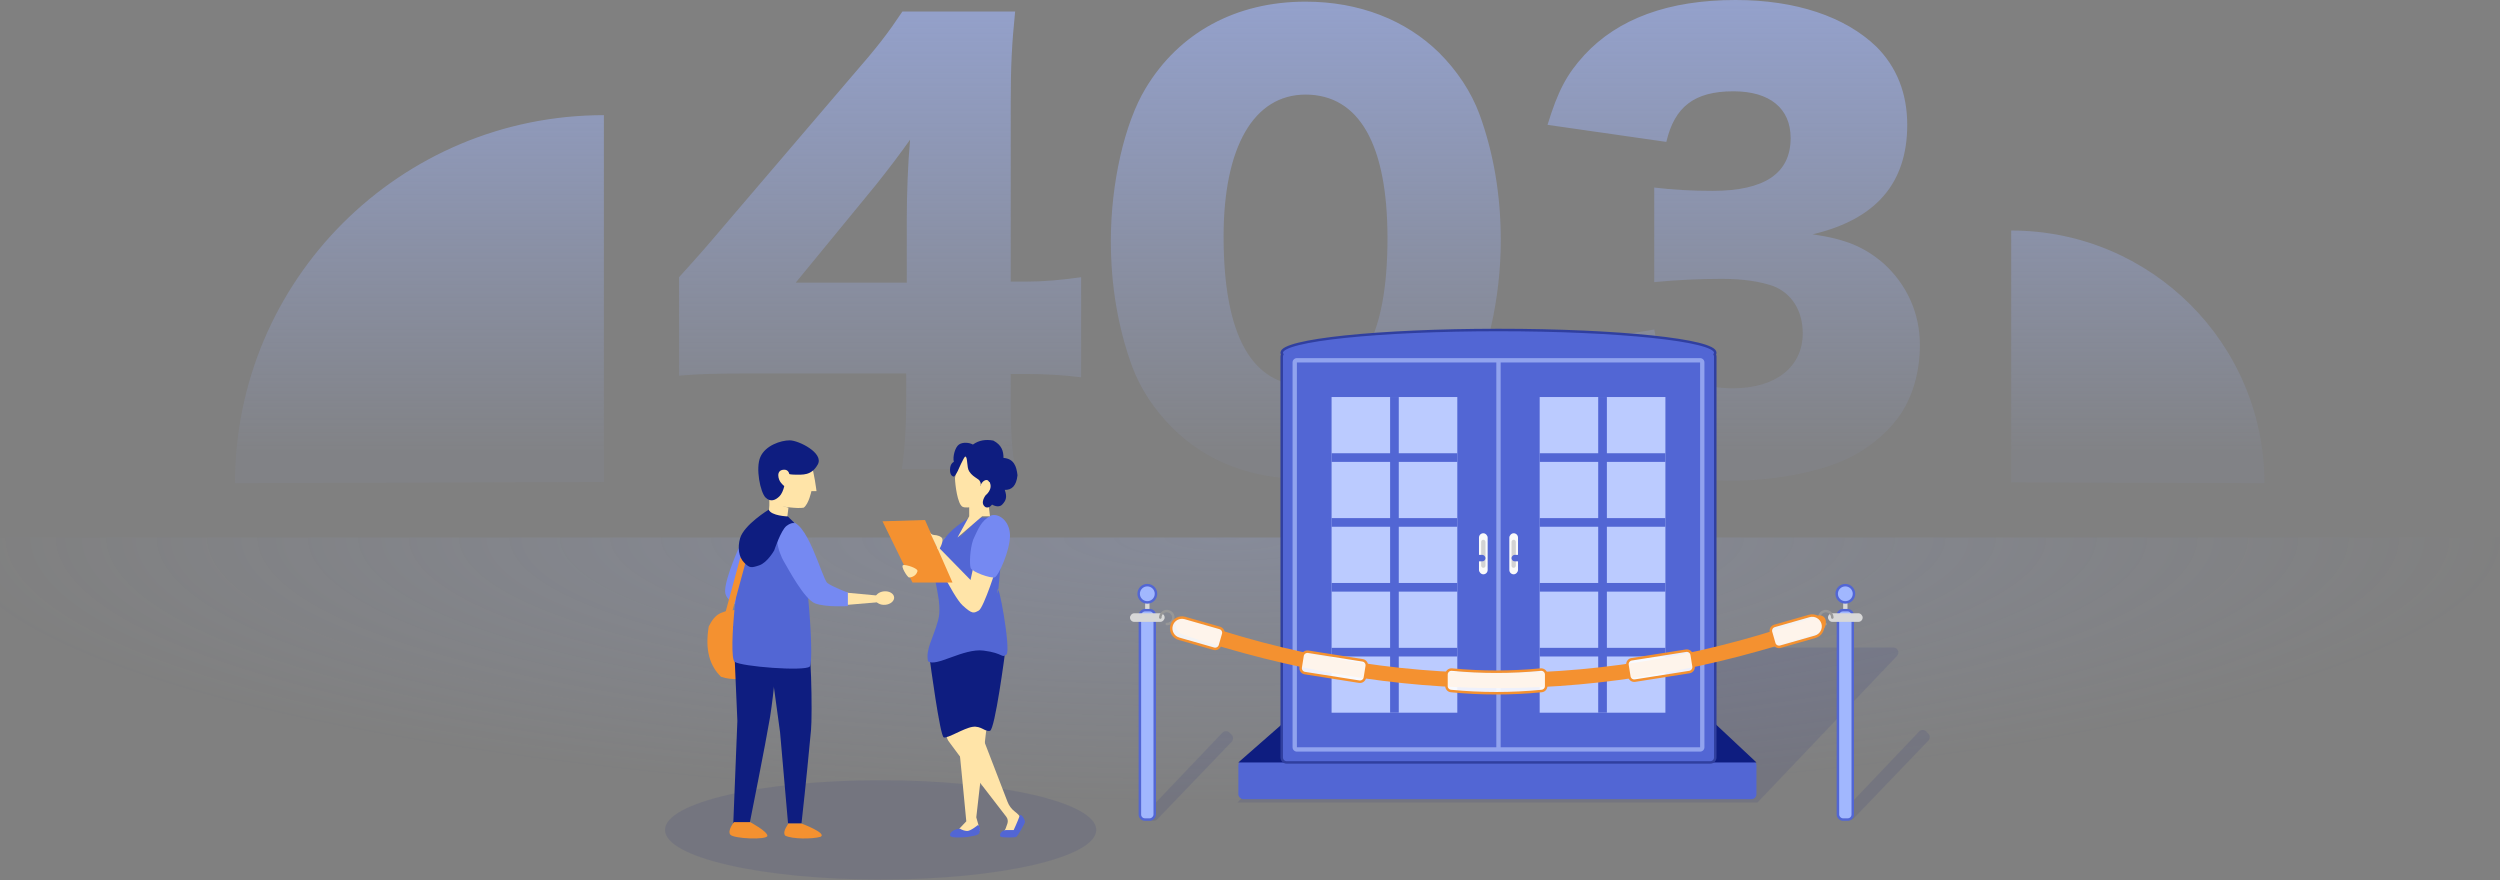 <svg xmlns="http://www.w3.org/2000/svg" width="1000" height="352" viewBox="0 0 1000 352">
  <rect x="0" y="0" width="1000" height="352" fill="#808080" stroke="none"/>
  <defs>
    <radialGradient id="403pic-a" cx="49.015%" cy="100%" r="100%" fx="49.015%" fy="100%" gradientTransform="matrix(0 1 -.512 0 1.003 .51)">
      <stop offset="0%" stop-color="#A1B7FE" stop-opacity=".2"/>
      <stop offset="100%" stop-color="#A1B7FE" stop-opacity="0"/>
    </radialGradient>
    <linearGradient id="403pic-b" x1="53.231%" x2="53.231%" y1="93.49%" y2="0%">
      <stop offset="0%" stop-color="#A1B7FE" stop-opacity=".05"/>
      <stop offset="100%" stop-color="#A1B7FE" stop-opacity=".6"/>
    </linearGradient>
  </defs>
  <g fill="none" fill-rule="evenodd">
    <rect width="1000" height="106.204" y="215" fill="url(#403pic-a)" transform="matrix(1 0 0 -1 0 536.204)"/>
    <path fill="url(#403pic-b)" d="M905.777,193.269 L804.478,192.954 C804.478,170.566 804.478,136.985 804.478,92.209 C860.424,92.209 905.777,137.455 905.777,193.269 Z M94,193.269 C94,111.969 160.062,46.063 241.554,46.063 C241.554,111.284 241.554,160.2 241.554,192.81 L94,193.269 Z M271.634,150.26 L271.634,110.88 C281.534,99.88 281.534,99.88 292.754,86.68 L340.494,30.8 C351.054,18.7 355.234,13.2 360.954,4.62 L406.054,4.62 C404.734,17.6 404.294,26.4 404.294,41.14 L404.294,112.64 L410.674,112.64 C417.494,112.64 424.754,111.98 432.454,110.88 L432.454,150.92 C425.854,150.04 417.714,149.6 410.894,149.6 L404.294,149.6 L404.294,160.6 C404.294,172.92 404.734,179.3 406.054,187.66 L360.734,187.66 C361.834,180.18 362.494,170.94 362.494,160.16 L362.494,149.38 L300.234,149.38 C285.934,149.38 279.774,149.6 271.634,150.26 Z M362.714,113.08 L362.714,87.56 C362.714,77.66 363.154,65.56 364.034,55.88 C359.634,62.04 356.334,66.44 350.394,73.92 L318.274,113.08 L362.714,113.08 Z M522.214,191.62 C500.654,191.62 482.394,184.58 468.974,171.16 C461.714,163.9 456.214,155.54 452.914,146.74 C447.194,131.12 444.334,114.18 444.334,96.36 C444.334,73.26 449.834,49.28 458.194,35.42 C471.614,12.98 494.494,0.66 522.214,0.66 C543.554,0.66 562.254,7.92 575.674,21.12 C582.934,28.38 588.434,36.74 591.734,45.54 C597.454,61.16 600.314,78.1 600.314,96.14 C600.314,119.24 594.814,143.44 586.454,157.3 C573.254,179.3 550.154,191.62 522.214,191.62 Z M522.214,37.84 C501.534,37.84 489.434,58.74 489.434,94.6 C489.434,133.98 500.654,154.22 522.434,154.22 C543.994,154.22 554.994,134.42 554.994,95.26 C554.994,57.64 543.554,37.84 522.214,37.84 Z M615.054,139.92 L661.694,131.78 C663.014,139.04 664.334,142.12 667.854,145.86 C673.794,152.02 682.594,155.32 693.154,155.32 C710.314,155.32 721.094,146.74 721.094,133.32 C721.094,124.3 716.694,117.26 709.214,114.4 C704.154,112.64 697.334,111.54 688.754,111.54 C680.174,111.54 670.274,111.98 661.694,112.86 L661.694,75.02 C669.174,75.9 676.434,76.34 685.014,76.34 C705.914,76.34 716.254,69.3 716.254,55.22 C716.254,43.34 707.894,36.52 693.374,36.52 C677.754,36.52 669.834,42.68 666.534,56.76 L619.014,49.94 C623.194,36.3 626.714,29.7 633.754,22 C647.174,7.48 667.414,0 694.254,0 C718.234,0 738.034,6.6 750.574,18.7 C758.714,26.84 762.894,37.4 762.894,49.94 C762.894,73.26 750.354,87.78 725.054,93.72 C738.474,95.7 745.734,98.78 753.434,105.38 C762.674,113.74 767.954,125.18 767.954,137.94 C767.954,149.16 764.874,159.5 759.154,167.2 C754.314,173.8 746.614,179.96 738.474,183.7 C727.034,188.98 709.214,192.28 692.714,192.28 C672.914,192.28 653.114,187.66 641.454,179.96 C631.334,173.36 623.634,163.68 618.794,151.58 C617.474,148.5 616.594,145.64 615.054,139.92 Z"/>
    <g transform="translate(266 132)">
      <g transform="translate(185.052)">
        <path fill="#0E1D80" fill-opacity=".1" d="M103.806 127L306.284 127C307.389 127 308.284 127.895 308.284 129 308.284 129.513 308.087 130.007 307.733 130.379L251.948 189 43.948 189 102.357 127.621C102.734 127.225 103.258 127 103.806 127zM40.793 161.076L41.618 161.934C42.361 162.708 42.362 163.93 41.619 164.704L11.872 195.709C11.494 196.102 10.973 196.324 10.428 196.324L7.813 196.324C6.992 196.324 6.326 195.659 6.326 194.837 6.326 194.456 6.473 194.089 6.736 193.812L37.902 161.082C38.664 160.282 39.93 160.251 40.73 161.013 40.752 161.033 40.773 161.054 40.793 161.076zM319.467 160.614L320.292 161.473C321.035 162.247 321.035 163.469 320.293 164.243L290.545 195.248C290.168 195.641 289.647 195.863 289.102 195.863L286.487 195.863C285.666 195.863 285 195.197 285 194.376 285 193.995 285.147 193.628 285.41 193.351L316.576 160.621C317.338 159.821 318.604 159.79 319.404 160.552 319.425 160.572 319.446 160.593 319.467 160.614z"/>
        <g transform="translate(44.294)">
          <rect width="207.235" height="15.568" y="172.108" fill="#5266D4" rx="2"/>
          <polygon fill="#0E1D80" points="17.758 157.405 190.618 157.405 207.235 172.973 0 172.973"/>
          <path fill="#5266D4" stroke="#303F9F" d="M190.539,9.734 C190.681,10.008 190.76,10.319 190.76,10.649 L190.76,170.973 C190.76,172.077 189.865,172.973 188.76,172.973 L19.342,172.973 C18.237,172.973 17.342,172.077 17.342,170.973 L17.342,10.649 C17.342,10.319 17.422,10.008 17.563,9.734 C17.416,9.518 17.342,9.301 17.342,9.081 C17.342,4.066 56.163,0 104.051,0 C151.939,0 190.76,4.066 190.76,9.081 C190.76,9.301 190.686,9.518 190.539,9.734 Z"/>
          <path fill="#BBCBFF" fill-opacity=".6" fill-rule="nonzero" d="M103.184,166.919 L103.184,12.973 L23.411,12.973 L23.411,166.919 L103.184,166.919 Z M104.918,166.919 L184.691,166.919 L184.691,12.973 L104.918,12.973 L104.918,166.919 Z M23.411,11.243 L184.691,11.243 C185.648,11.243 186.425,12.018 186.425,12.973 L186.425,166.919 C186.425,167.874 185.648,168.648 184.691,168.648 L23.411,168.648 C22.454,168.648 21.677,167.874 21.677,166.919 L21.677,12.973 C21.677,12.018 22.454,11.243 23.411,11.243 Z"/>
          <rect width="50.291" height="126.27" x="37.285" y="26.811" fill="#BBCBFF"/>
          <path fill="#5266D4" fill-rule="nonzero" d="M60.696,49.297 L60.696,26.811 L64.165,26.811 L64.165,49.297 L87.576,49.297 L87.576,52.757 L64.165,52.757 L64.165,75.243 L87.576,75.243 L87.576,78.703 L64.165,78.703 L64.165,101.189 L87.576,101.189 L87.576,104.649 L64.165,104.649 L64.165,127.135 L87.576,127.135 L87.576,130.594 L64.165,130.594 L64.165,153.081 L60.696,153.081 L60.696,130.594 L37.285,130.594 L37.285,127.135 L60.696,127.135 L60.696,104.649 L37.285,104.649 L37.285,101.189 L60.696,101.189 L60.696,78.703 L37.285,78.703 L37.285,75.243 L60.696,75.243 L60.696,52.757 L37.285,52.757 L37.285,49.297 L60.696,49.297 Z"/>
          <rect width="50.291" height="126.27" x="120.526" y="26.811" fill="#BBCBFF"/>
          <path fill="#5266D4" fill-rule="nonzero" d="M143.937,49.297 L143.937,26.811 L147.406,26.811 L147.406,49.297 L170.817,49.297 L170.817,52.757 L147.406,52.757 L147.406,75.243 L170.817,75.243 L170.817,78.703 L147.406,78.703 L147.406,101.189 L170.817,101.189 L170.817,104.649 L147.406,104.649 L147.406,127.135 L170.817,127.135 L170.817,130.594 L147.406,130.594 L147.406,153.081 L143.937,153.081 L143.937,130.594 L120.526,130.594 L120.526,127.135 L143.937,127.135 L143.937,104.649 L120.526,104.649 L120.526,101.189 L143.937,101.189 L143.937,78.703 L120.526,78.703 L120.526,75.243 L143.937,75.243 L143.937,52.757 L120.526,52.757 L120.526,49.297 L143.937,49.297 Z"/>
          <g transform="translate(90.178 81.297)">
            <rect width="3.468" height="16.432" x="6.07" fill="#FAFAFA" rx="1.734"/>
            <rect width="1.734" height="11.243" x="6.937" y="2.595" fill="#D3D3D3" rx=".867"/>
            <rect width="8.671" height="2.595" y="8.649" fill="#5266D4" rx="1.297"/>
          </g>
          <g transform="matrix(-1 0 0 1 117.925 81.297)">
            <rect width="3.468" height="16.432" x="6.07" fill="#FAFAFA" rx="1.734"/>
            <rect width="1.734" height="11.243" x="6.937" y="2.595" fill="#D3D3D3" rx=".867"/>
            <rect width="8.671" height="2.595" y="8.649" fill="#5266D4" rx="1.297"/>
          </g>
        </g>
        <g transform="translate(0 102.054)">
          <g transform="translate(276.675)">
            <rect width="1.734" height="10.378" x="9.538" y="4.324" fill="#D8D8D8"/>
            <rect width="5.937" height="83.757" x="7.437" y="10.014" fill="#A1B7FE" stroke="#5266D4" rx="2"/>
            <ellipse cx="10.405" cy="3.459" fill="#A1B7FE" stroke="#5266D4" rx="3.468" ry="3.459"/>
            <rect width="13.873" height="3.459" x="3.468" y="11.243" fill="#D8D8D8" rx="1.73"/>
            <path stroke="#979797" stroke-linecap="round" stroke-linejoin="round" d="M5.203,12.973 C5.203,11.54 4.038,10.378 2.601,10.378 C1.165,10.378 0,11.54 0,12.973 C0,14.406 1.165,15.568 2.601,15.568"/>
          </g>
          <g transform="matrix(-1 0 0 1 18.281 0)">
            <rect width="1.734" height="10.378" x="9.538" y="4.324" fill="#D8D8D8"/>
            <rect width="5.937" height="83.757" x="7.437" y="10.014" fill="#A1B7FE" stroke="#5266D4" rx="2"/>
            <ellipse cx="10.405" cy="3.459" fill="#A1B7FE" stroke="#5266D4" rx="3.468" ry="3.459"/>
            <rect width="13.873" height="3.459" x="3.468" y="11.243" fill="#D8D8D8" rx="1.73"/>
            <path stroke="#979797" stroke-linecap="round" stroke-linejoin="round" d="M5.203,12.973 C5.203,11.54 4.038,10.378 2.601,10.378 C1.165,10.378 0,11.54 0,12.973 C0,14.406 1.165,15.568 2.601,15.568"/>
          </g>
          <g transform="translate(17.414 10.378)">
            <path fill="#F49130" d="M4.966,2.716 C46.563,17.569 88.841,24.925 131.798,24.782 C174.758,24.64 217.037,17.003 258.637,1.873 L258.637,1.873 C259.884,1.419 261.263,2.063 261.717,3.31 C261.813,3.573 261.862,3.851 261.862,4.132 L261.862,4.727 C261.862,6.438 260.774,7.959 259.154,8.512 C216.016,23.24 173.564,30.673 131.798,30.811 C90.218,30.949 47.958,23.861 5.017,9.548 L5.017,9.548 C3.057,8.895 1.734,7.06 1.734,4.993 L1.734,4.993 C1.734,3.658 2.817,2.575 4.153,2.575 C4.43,2.575 4.705,2.623 4.966,2.716 Z"/>
            <path fill="#FFF" fill-opacity=".9" stroke="#F49130" d="M112.312,23.404 C118.229,23.972 124.147,24.256 130.064,24.256 C135.981,24.256 141.898,23.972 147.816,23.404 L147.816,23.404 C148.915,23.298 149.892,24.104 149.998,25.203 C150.004,25.267 150.007,25.331 150.007,25.395 L150.007,29.984 C150.007,31.013 149.226,31.874 148.202,31.975 C142.156,32.568 136.11,32.865 130.064,32.865 C124.018,32.865 117.972,32.568 111.925,31.975 L111.925,31.975 C110.901,31.874 110.121,31.013 110.121,29.984 L110.121,25.395 C110.121,24.29 111.016,23.395 112.121,23.395 C112.185,23.395 112.248,23.398 112.312,23.404 Z"/>
            <path fill="#FFF" fill-opacity=".9" stroke="#F49130" d="M242.186,3.453 L256.664,3.463 C259.054,3.465 260.991,5.401 260.993,7.791 L260.993,7.791 C260.994,10.177 259.062,12.112 256.676,12.113 C256.674,12.113 256.672,12.113 256.67,12.113 L242.187,12.103 C241.083,12.103 240.189,11.208 240.188,10.105 L240.185,5.455 C240.184,4.35 241.079,3.454 242.183,3.453 C242.184,3.453 242.185,3.453 242.186,3.453 Z" transform="rotate(-16 250.589 7.783)"/>
            <path fill="#FFF" fill-opacity=".9" stroke="#F49130" d="M184.73,17.505 L206.741,17.516 C207.845,17.516 208.74,18.411 208.741,19.515 L208.746,24.164 C208.746,25.269 207.851,26.165 206.747,26.165 C206.746,26.165 206.745,26.165 206.745,26.165 L184.734,26.153 C183.63,26.153 182.735,25.258 182.735,24.154 L182.73,19.505 C182.729,18.4 183.624,17.504 184.729,17.504 C184.729,17.504 184.73,17.504 184.73,17.504 Z" transform="rotate(-9 195.738 21.834)"/>
            <path fill="#FFF" fill-opacity=".9" stroke="#F49130" d="M58.832,6.742 L72.752,2.761 C75.05,2.104 77.445,3.431 78.105,5.728 C78.764,8.021 77.44,10.414 75.148,11.073 C75.146,11.073 75.144,11.074 75.142,11.074 L61.217,15.057 C60.156,15.36 59.049,14.747 58.745,13.687 L57.46,9.217 C57.154,8.156 57.768,7.048 58.829,6.743 C58.83,6.742 58.831,6.742 58.832,6.742 Z M1.706,19.698 L23.447,16.265 C24.538,16.092 25.562,16.836 25.735,17.926 L26.467,22.518 C26.64,23.609 25.896,24.633 24.805,24.807 C24.805,24.807 24.804,24.807 24.804,24.807 L3.062,28.238 C1.971,28.411 0.948,27.667 0.775,26.576 L0.042,21.985 C-0.131,20.894 0.613,19.87 1.704,19.696 C1.704,19.696 1.705,19.696 1.705,19.696 L1.706,19.698 Z" transform="matrix(-1 0 0 1 78.274 0)"/>
          </g>
        </g>
      </g>
      <g transform="translate(0 43.705)">
        <ellipse cx="86.254" cy="156.259" fill="#0E1D80" fill-opacity=".1" rx="86.254" ry="19.867"/>
        <g transform="translate(16.42 .205)">
          <path fill="#F49130" d="M18.531,69.255 C14.493,68.227 10.433,67.358 5.981,69.255 C3.798,70.162 2.292,72.211 1.07,74.69 C-0.54,84.408 1.67,90.582 5.981,94.8 C10.772,96.398 14.766,95.593 18.531,94.8 L18.531,69.255 Z"/>
          <path fill="#0E1D80" d="M21.259,77.261 L25.625,87.816 L29.603,117.003 L32.8,153.5 L38.175,153.5 C39.916,137.966 41.449,121.976 41.995,115.997 C42.54,110.018 42.158,78.897 40.019,77.266 L21.259,77.261 Z"/>
          <path fill="#0E1D80" d="M10.892,74.69 L27.807,74.69 C29.482,86.337 25.625,110.801 25.625,110.801 C23.928,121.014 17.44,153.5 17.44,153.5 L10.892,153.5 L12.529,112.432 L10.892,74.69 Z"/>
          <path fill="#F49130" d="M45.814 158.804C42.54 159.772 34.355 159.772 31.627 158.321 30.306 156.391 33.389 153.494 32.718 153.494L38.175 153.494C38.175 153.494 48.543 157.359 45.814 158.804zM11.159 152.956C11.159 152.956 8.48 156.266 9.686 157.929 10.892 159.592 24.533 160.174 24.533 158.391 24.533 156.609 17.658 152.956 17.658 152.956L11.159 152.956z"/>
          <path fill="#7589F2" d="M13.62,42.079 C13.62,42.079 7.618,55.123 7.618,60.558 C7.618,65.994 17.985,68.168 17.985,68.168 L19.622,43.166 L13.62,42.079 Z"/>
          <path fill="#FFE4A8" d="M39.081,6.832 C40.33,7.8 41.372,9.009 42.142,10.387 C43.162,12.419 44.183,20.545 44.183,20.545 L42.142,20.545 C42.142,20.545 41.122,25.621 39.081,27.149 C36.533,27.654 30.41,26.643 30.41,26.643 L25.314,28.165 L25.314,5.337 L39.081,6.832 Z"/>
          <path fill="#5266D4" d="M23.442,29.616 C27.458,29.63 31.403,30.668 34.901,32.633 C39.812,38.421 43.632,88.805 41.449,90.74 C39.266,92.675 14.166,90.74 11.437,88.81 C8.709,86.881 12.529,45.057 18.531,34.122 C21.259,30.263 23.442,29.616 23.442,29.616 Z"/>
          <polygon fill="#FFE4A8" points="55.964 61.14 56.389 66.043 69.982 64.874 69.818 62.423"/>
          <ellipse cx="71.447" cy="63.319" fill="#FFE4A8" rx="3.798" ry="2.707" transform="rotate(-4.92 71.447 63.319)"/>
          <path fill="#7589F2" d="M32.718,32.839 C25.079,35.013 29.444,45.884 31.081,48.601 C32.718,51.319 39.266,63.82 43.632,65.45 C47.997,67.081 56.728,66.537 56.728,66.537 L56.728,61.102 C56.728,61.102 50.725,58.928 48.543,57.297 C46.36,55.667 40.358,30.665 32.718,32.839 Z"/>
          <polygon fill="#FFE4A8" points="24.806 29.687 32.456 31.209 32.964 27.149 25.827 25.116"/>
          <path fill="#F49130" d="M11.422,46.178 L11.422,46.178 C12.116,46.176 12.679,46.736 12.682,47.429 C12.682,47.432 12.682,47.435 12.682,47.437 L12.599,73.648 C12.597,74.347 12.031,74.913 11.332,74.915 L11.332,74.915 C10.639,74.917 10.075,74.357 10.073,73.664 C10.073,73.661 10.073,73.659 10.073,73.656 L10.155,47.445 C10.158,46.746 10.724,46.18 11.422,46.178 Z" transform="rotate(15 11.377 60.547)"/>
          <path fill="#0E1D80" d="M21.259 50.232C24.533 49.145 27.262 44.253 27.262 44.253 27.262 44.253 29.99 36.1 32.173 34.47 34.355 32.839 35.447 33.383 35.447 33.383L32.718 30.665C32.718 30.665 26.039 30.464 25.079 27.948 25.079 27.948 15.257 33.926 13.62 39.361 12.529 43.166 13.074 46.971 15.257 49.145 17.44 51.319 17.985 51.319 21.259 50.232zM33.471.228C29.903.228 23.786 2.261 21.745 6.832 19.704 11.403 21.745 21.05 23.786 23.083 25.827 25.116 27.867 24.099 29.395 22.578 30.923 21.056 32.484 16.235 30.923 12.93 30.923 12.93 32.451 13.947 35.512 13.947 38.573 13.947 42.142 14.452 44.69 9.881 47.239 5.31 37.04.228 33.471.228z"/>
          <path fill="#FFE4A8" d="M33.428,14.773 C33.471,16.99 33.57,18.208 32.336,18.452 C31.103,18.697 31.021,18.376 29.957,17.175 C28.893,15.974 27.829,12.18 31.049,11.974 C32.315,11.892 33.389,12.555 33.428,14.773 Z"/>
        </g>
        <g transform="translate(86.42)">
          <path fill="#FFE4A8" d="M38.093,87.405 C38.093,87.405 30.103,113.782 30.602,117.475 C31.102,121.167 34.098,152.82 34.098,152.82 L30.602,156.513 C32.435,157.784 35.871,157.299 39.592,156.513 L38.093,151.237 C38.093,151.237 42.588,111.672 42.089,116.419 C41.589,121.167 49.58,85.295 49.58,85.295 L38.093,87.405 Z"/>
          <path fill="#FFE4A8" d="M26.896,120.6 C29.092,123.824 45.851,145.518 50.096,151.001 C50.699,151.783 50.862,152.841 50.524,153.782 L49.839,155.693 C49.665,156.179 49.367,156.606 48.978,156.927 C48.55,157.281 48.046,157.761 48.046,158.067 C48.046,158.373 49.769,158.315 51.068,158.21 C51.996,158.136 52.823,157.566 53.253,156.7 C54.145,154.917 55.58,151.951 55.58,151.207 C55.58,150.653 54.467,149.661 53.414,148.843 C52.158,147.872 51.184,146.555 50.599,145.038 L40.024,117.597 C39.983,117.49 39.948,117.381 39.919,117.27 L31.499,84.42 C31.163,83.064 29.933,82.168 28.603,82.309 L24.006,82.837 C22.523,82.998 21.444,84.386 21.594,85.94 C22.409,94.125 24.822,117.56 26.896,120.6 Z"/>
          <path fill="#5266D4" d="M55.567 150.325C56.543 149.992 57.58 152.504 57.58 153.049 57.58 153.594 54.732 158.689 54.057 159.043 53.383 159.397 48.894 159.359 48.019 159.043 46.952 158.662 47.908 156.319 50.032 156.319L53.051 156.319C53.051 156.319 54.656 152.886 55.567 150.325zM31.532 155.74C28.754 155.966 27.183 157.667 27.667 158.63 28.15 159.594 32.286 159.271 34.431 159.112 36.847 158.63 38.296 158.63 39.262 157.667 39.746 156.222 39.746 154.911 38.779 154.295 38.779 154.295 35.88 156.703 34.431 156.703 33.398 156.632 32.401 156.3 31.532 155.74z"/>
          <path fill="#0E1D80" d="M19.58,88.717 C19.58,88.717 23.58,118.723 25.08,119.249 C26.58,119.775 33.08,115.564 36.58,115.038 C40.08,114.511 41.58,117.143 43.58,116.617 C45.58,116.091 49.58,85.559 49.58,85.559 L34.08,80.295 L19.58,88.717 Z"/>
          <path fill="#5266D4" d="M45.585,31.295 L39.516,31.295 L31.424,39.202 L35.47,31.295 C35.47,31.295 28.896,34.985 25.861,39.202 C22.827,43.419 22.321,42.892 21.309,49.218 C20.298,55.543 24.85,65.032 22.827,72.412 C20.804,79.792 17.769,84.009 18.781,88.753 C21.815,91.389 32.942,83.482 41.034,84.536 C49.125,85.591 48.114,87.699 50.137,86.118 C52.16,84.536 46.597,54.489 46.597,60.815 C46.597,67.14 49.125,34.457 49.125,34.457 L45.585,31.295 Z"/>
          <path fill="#FFE4A8" d="M23.08,43.295 L35.795,56.296 L37.58,48.024 L46.58,50.126 C46.58,50.126 41.08,67.469 39.08,68.52 C37.08,69.571 36.58,70.097 32.58,66.418 C28.58,62.739 19.58,43.295 19.58,43.295 L23.08,43.295 Z"/>
          <path fill="#7589F2" d="M43.962,30.499 C39.899,32.649 38.766,36.122 36.851,40.174 C35.531,43.937 35.328,49.85 35.836,51.462 C36.344,53.075 43.962,55.762 45.485,55.225 C47.009,54.687 51.58,44.474 51.58,38.562 C51.58,32.649 47.009,29.424 43.962,30.499 Z"/>
          <polygon fill="#F49130" points=".58 32.815 17.58 32.295 28.58 57.295 12.58 57.295"/>
          <path fill="#FFE4A8" d="M19.58 37.295C19.9 37.864 20.522 38.241 21.222 38.292 22.317 38.292 24.2 38.831 24.507 39.788 24.956 41.18 23.198 44.566 22.865 44.277L19.58 37.295zM8.861 50.329C9.773 50.046 14.923 51.56 14.562 52.812 13.93 55.016 11.664 55.295 11.236 55.295 10.567 55.295 7.678 50.696 8.861 50.329z"/>
          <polygon fill="#FFE4A8" points="35.26 23.357 35.26 30.795 30.58 39.295 40.46 30.795 43.58 30.795 42.54 22.295"/>
          <path fill="#FFE4A8" d="M34.08,4.442 C34.08,4.442 29.53,13.57 29.58,15.718 C29.635,18.118 30.58,25.92 32.58,26.994 C34.58,28.068 41.08,25.92 41.08,25.92 L52.58,14.107 L42.08,2.295 L34.08,4.442 Z"/>
          <path fill="#0E1D80" d="M33.693,6.922 C34.712,6.922 34.202,11.188 35.221,12.787 C36.24,14.387 37.259,14.921 38.787,15.987 C39.66,16.535 40.077,17.626 39.806,18.653 L43.372,17.054 C44.972,19.981 41.844,22.386 41.844,22.386 C41.844,22.386 39.297,25.586 41.844,27.186 C43.372,27.719 44.391,26.119 44.391,26.119 C44.391,26.119 46.938,27.719 48.467,26.119 C49.995,24.519 50.504,23.09 49.485,20.253 C52.242,20.323 54.116,18.712 54.58,14.387 C54.172,10.873 53.215,7.812 48.976,7.455 C48.976,4.788 48.304,2.314 44.901,0.522 C41.941,-0.011 39.18,0.341 36.75,2.122 C35.257,1.28 32.674,1.056 31.146,2.122 C29.618,3.189 28.599,6.922 29.108,9.055 C29.108,9.055 27.58,9.588 27.58,12.254 C27.58,14.921 29.108,14.921 29.108,14.921 C29.383,15.091 30.636,12.787 30.636,12.787 C30.636,12.787 33.184,6.922 33.693,6.922 Z"/>
          <path fill="#FFE4A8" d="M39.968,18.067 C39.477,20 39.376,21.54 40.115,22.133 C40.855,22.727 42.38,21.589 43.161,20.255 C43.77,19.171 43.71,17.742 43.014,16.734 C42.371,15.792 40.767,16.423 39.968,18.067 Z"/>
        </g>
      </g>
    </g>
  </g>
</svg>
